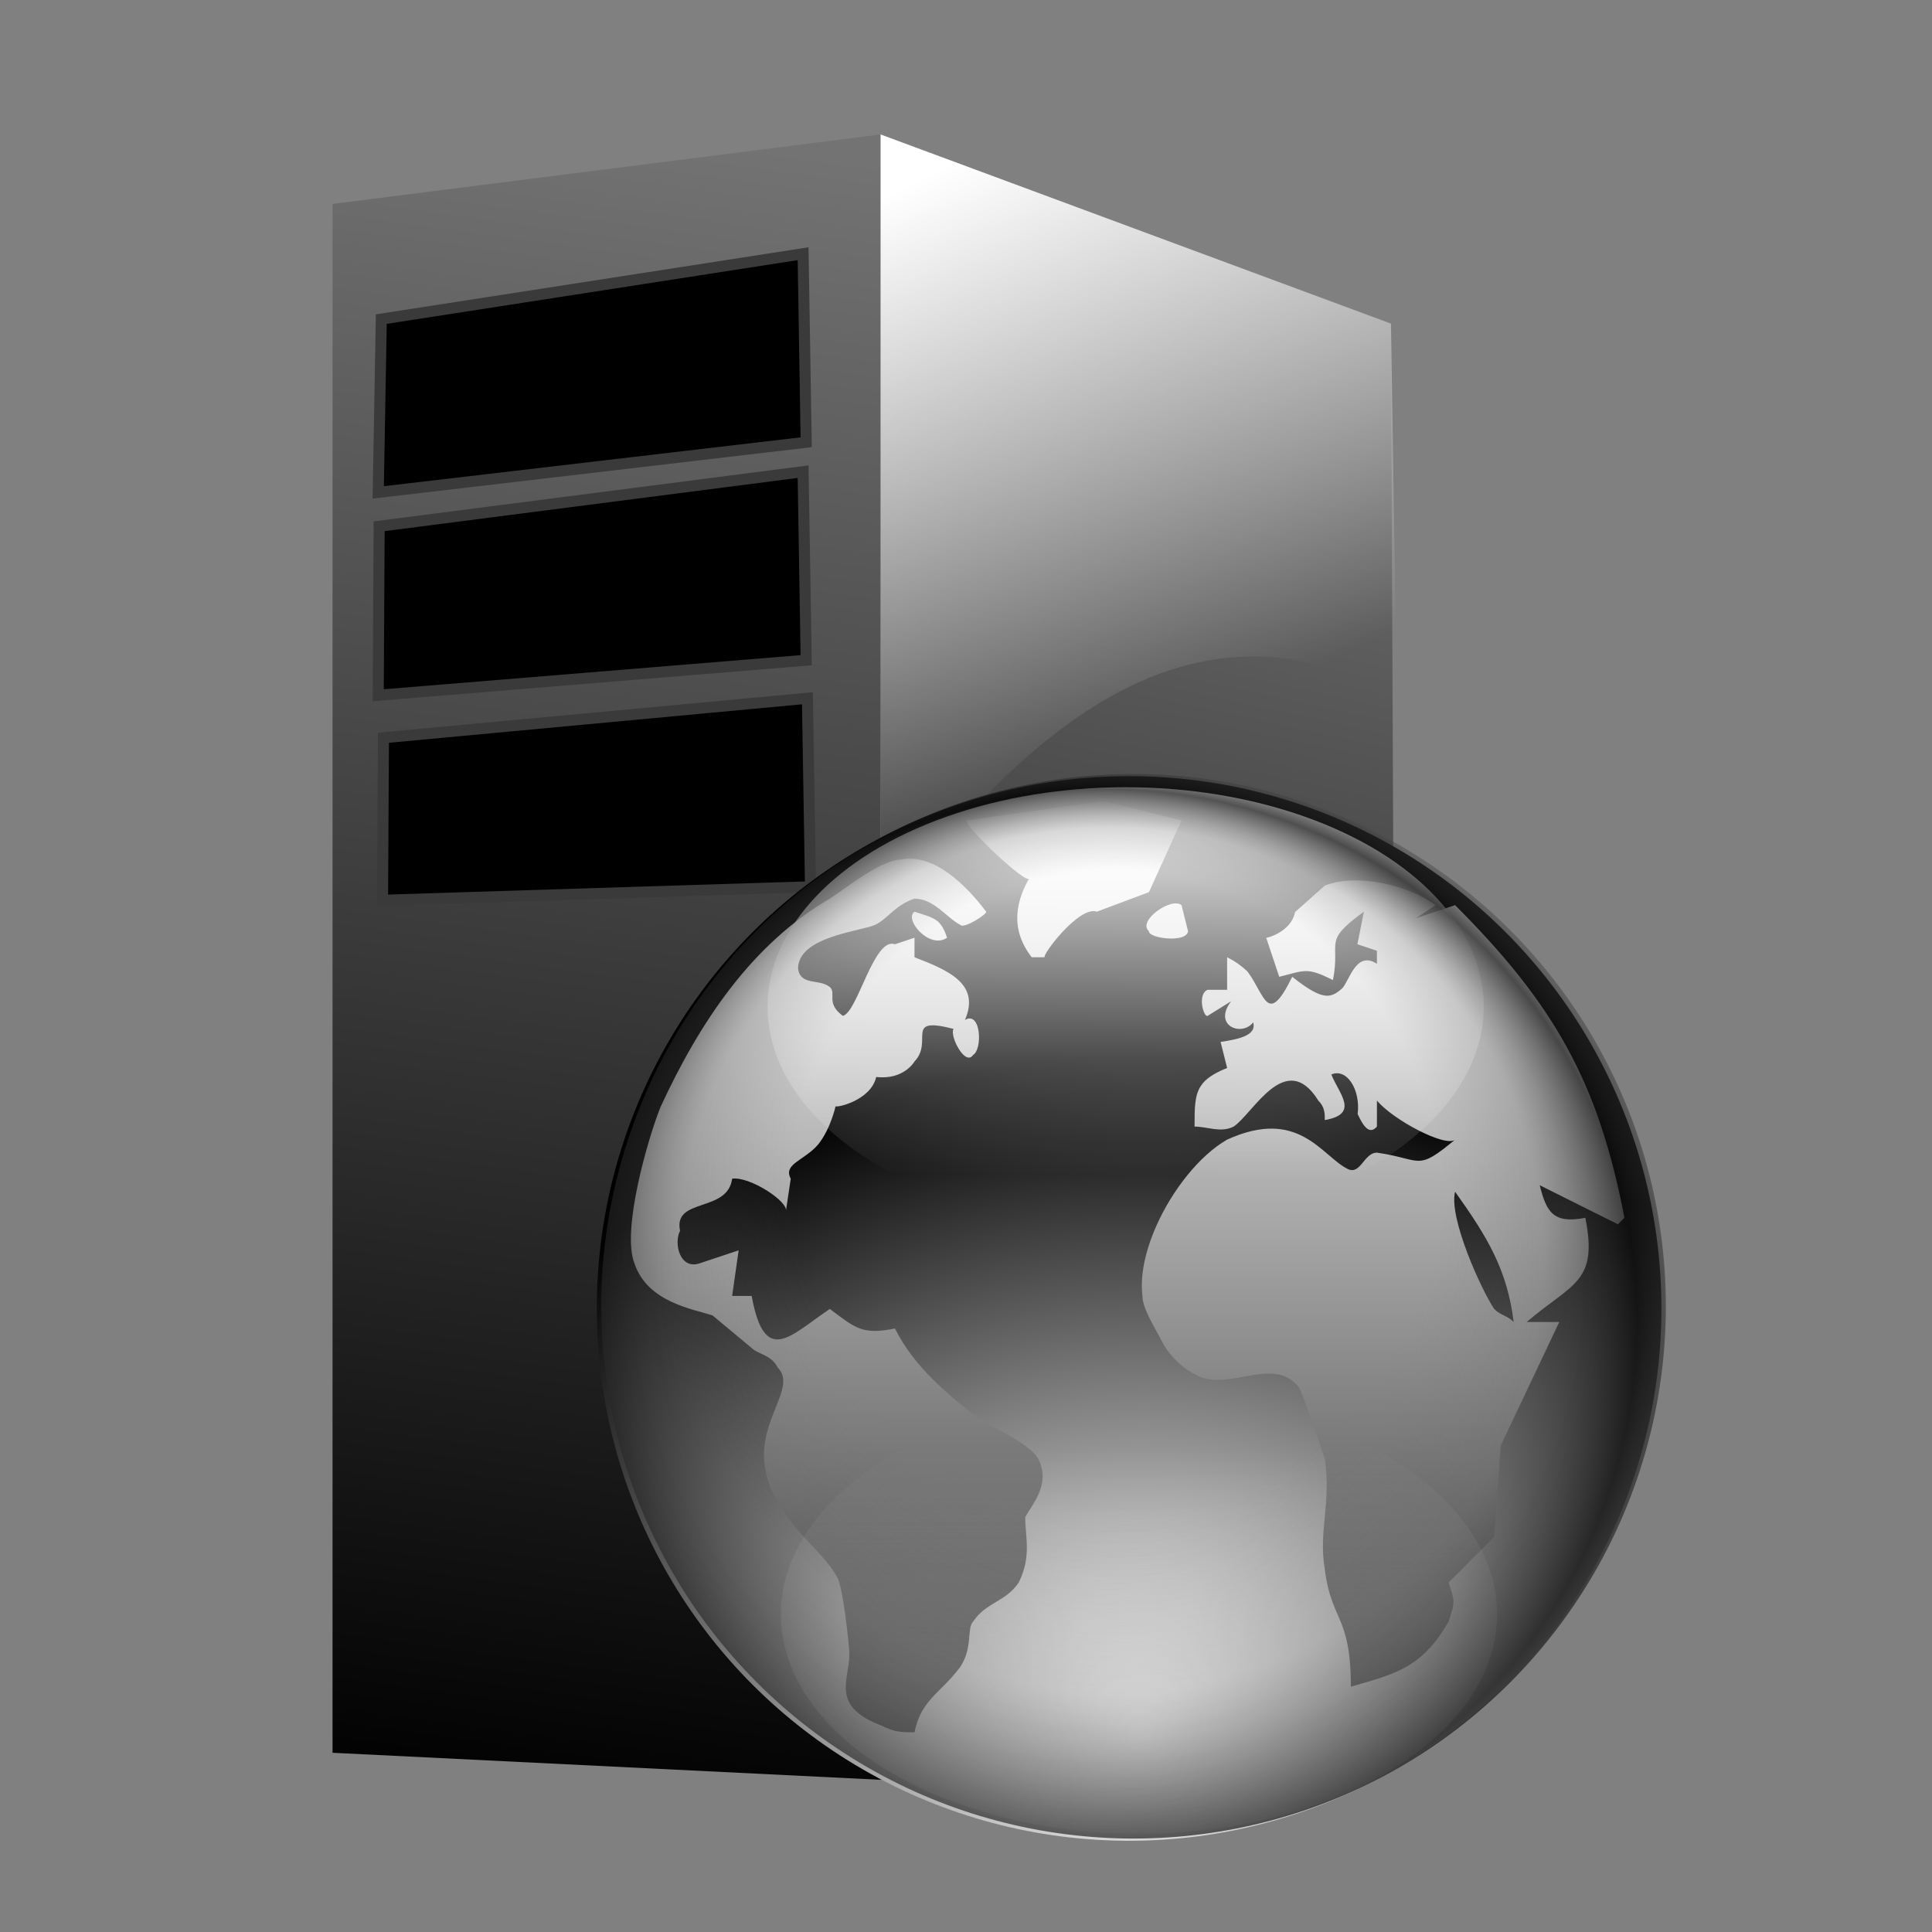 <?xml version="1.0" encoding="UTF-8" standalone="no"?>
<!-- Created with Inkscape (http://www.inkscape.org/) -->

<svg
   xmlns:dc="http://purl.org/dc/elements/1.1/"
   xmlns:cc="http://creativecommons.org/ns#"
   xmlns:rdf="http://www.w3.org/1999/02/22-rdf-syntax-ns#"
   xmlns:svg="http://www.w3.org/2000/svg"
   xmlns="http://www.w3.org/2000/svg"
   xmlns:xlink="http://www.w3.org/1999/xlink"
   xmlns:sodipodi="http://sodipodi.sourceforge.net/DTD/sodipodi-0.dtd"
   xmlns:inkscape="http://www.inkscape.org/namespaces/inkscape"
   id="svg2440"
   sodipodi:version="0.32"
   inkscape:version="0.91 r13725"
   width="256"
   height="256"
   sodipodi:docname="network_fs.svg"
   inkscape:output_extension="org.inkscape.output.svg.inkscape"
   version="1.1">
  <rect width="100%" height="100%" fill="#808080" stroke="none"/>
  <sodipodi:namedview
     inkscape:window-height="1056"
     inkscape:window-width="1920"
     inkscape:pageshadow="2"
     inkscape:pageopacity="0.0"
     guidetolerance="10.0"
     gridtolerance="10.0"
     objecttolerance="10.0"
     borderopacity="1.0"
     bordercolor="#666666"
     pagecolor="#ffffff"
     id="base"
     showgrid="false"
     inkscape:zoom="3.5429688"
     inkscape:cx="128"
     inkscape:cy="128"
     inkscape:window-x="0"
     inkscape:window-y="0"
     inkscape:current-layer="svg2440"
     inkscape:window-maximized="1" />
  <defs
     id="defs2443">
    <linearGradient
       id="linearGradient3344">
      <stop
         id="stop3346"
         stop-color="#000000"
         stop-opacity="1" />
      <stop
         id="stop3348"
         offset="1"
         stop-color="#737373"
         stop-opacity="1" />
    </linearGradient>
    <linearGradient
       id="linearGradient3327">
      <stop
         id="stop3329"
         stop-color="#000000"
         stop-opacity="1" />
      <stop
         offset="1"
         id="stop3331"
         stop-color="#7b7b7b"
         stop-opacity="1" />
    </linearGradient>
    <linearGradient
       y2="-7.475"
       x2="16.09"
       y1="-7.475"
       x1="13.515"
       spreadMethod="reflect"
       gradientUnits="userSpaceOnUse"
       id="linearGradient2595"
       xlink:href="#linearGradient3578"
       inkscape:collect="always" />
    <linearGradient
       y2="-7.475"
       x2="16.09"
       y1="-2.21"
       x1="15.65"
       spreadMethod="reflect"
       gradientUnits="userSpaceOnUse"
       id="linearGradient3610"
       xlink:href="#linearGradient3578"
       inkscape:collect="always" />
    <linearGradient
       y2="-7.475"
       x2="16.09"
       y1="-6.409"
       x1="10.621"
       spreadMethod="reflect"
       gradientUnits="userSpaceOnUse"
       id="linearGradient3608"
       xlink:href="#linearGradient3578"
       inkscape:collect="always" />
    <linearGradient
       y2="-1.513"
       x2="9.718"
       y1="-5.887"
       x1="11.187"
       spreadMethod="reflect"
       gradientUnits="userSpaceOnUse"
       id="linearGradient3606"
       xlink:href="#linearGradient3578"
       inkscape:collect="always" />
    <linearGradient
       y2="-4.516"
       x2="12.916"
       y1="-3.754"
       x1="7.771"
       spreadMethod="reflect"
       gradientUnits="userSpaceOnUse"
       id="linearGradient3604"
       xlink:href="#linearGradient3578"
       inkscape:collect="always" />
    <linearGradient
       y2="-3.733"
       x2="14.94"
       y1="-2.275"
       x1="17.08"
       spreadMethod="reflect"
       gradientUnits="userSpaceOnUse"
       id="linearGradient3602"
       xlink:href="#linearGradient3578"
       inkscape:collect="always" />
    <linearGradient
       y2="-1.992"
       x2="17.377"
       y1="-6.256"
       x1="15.582"
       spreadMethod="reflect"
       gradientUnits="userSpaceOnUse"
       id="linearGradient3600"
       xlink:href="#linearGradient3578"
       inkscape:collect="always" />
    <linearGradient
       y2="-7.475"
       x2="16.09"
       y1="-10.978"
       x1="16.691"
       spreadMethod="reflect"
       gradientUnits="userSpaceOnUse"
       id="linearGradient3598"
       xlink:href="#linearGradient3578"
       inkscape:collect="always" />
    <linearGradient
       y2="-11.199"
       x2="11.132"
       y1="-11.391"
       x1="16.387"
       spreadMethod="reflect"
       gradientUnits="userSpaceOnUse"
       id="linearGradient3596"
       xlink:href="#linearGradient3578"
       inkscape:collect="always" />
    <linearGradient
       y2="-2.688"
       x2="8.696"
       y1="-11.587"
       x1="12.04"
       spreadMethod="reflect"
       gradientUnits="userSpaceOnUse"
       id="linearGradient3594"
       xlink:href="#linearGradient3578"
       inkscape:collect="always" />
    <linearGradient
       y2="-5.778"
       x2="11.372"
       y1="-10.151"
       x1="12.906"
       spreadMethod="reflect"
       gradientUnits="userSpaceOnUse"
       id="linearGradient3592"
       xlink:href="#linearGradient3578"
       inkscape:collect="always" />
    <linearGradient
       y2="-6.953"
       x2="17.747"
       y1="-5.908"
       x1="16.387"
       spreadMethod="reflect"
       gradientUnits="userSpaceOnUse"
       id="linearGradient3590"
       xlink:href="#linearGradient3578"
       inkscape:collect="always" />
    <linearGradient
       y2="-8.02"
       x2="17.07"
       y1="-7.475"
       x1="13.515"
       spreadMethod="reflect"
       gradientUnits="userSpaceOnUse"
       id="linearGradient3588"
       xlink:href="#linearGradient3578"
       inkscape:collect="always" />
    <linearGradient
       y2="-6.583"
       x2="18.617"
       y1="-5.212"
       x1="16.909"
       spreadMethod="reflect"
       gradientUnits="userSpaceOnUse"
       id="linearGradient3586"
       xlink:href="#linearGradient3578"
       inkscape:collect="always" />
    <linearGradient
       id="linearGradient3578">
      <stop
         id="stop3580"
         stop-color="#000000"
         stop-opacity="1" />
      <stop
         id="stop3582"
         offset="1"
         stop-color="#fffcfc"
         stop-opacity="1" />
    </linearGradient>
    <linearGradient
       id="linearGradient3296">
      <stop
         id="stop3298"
         stop-color="#ffffff"
         stop-opacity="1" />
      <stop
         offset="1"
         id="stop3300"
         stop-color="#ffffff"
         stop-opacity="0" />
    </linearGradient>
    <linearGradient
       inkscape:collect="always"
       xlink:href="#linearGradient3344"
       id="linearGradient5274"
       gradientUnits="userSpaceOnUse"
       spreadMethod="pad"
       x1="28.426"
       y1="176.55"
       x2="43.571"
       y2="30.32" />
    <linearGradient
       inkscape:collect="always"
       xlink:href="#linearGradient3327"
       id="linearGradient5276"
       gradientUnits="userSpaceOnUse"
       spreadMethod="pad"
       x1="86.39"
       y1="175.13"
       x2="108.71"
       y2="36.856" />
    <linearGradient
       inkscape:collect="always"
       xlink:href="#linearGradient3296"
       id="linearGradient5278"
       gradientUnits="userSpaceOnUse"
       spreadMethod="pad"
       x1="96.23"
       y1="30.924"
       x2="114.76"
       y2="82.918" />
    <linearGradient
       id="linearGradient3315">
      <stop
         id="stop3317"
         stop-color="#6e6e6e"
         stop-opacity="0" />
      <stop
         offset="0.608"
         id="stop3319"
         stop-color="#787878"
         stop-opacity="0" />
      <stop
         id="stop3321"
         offset="0.813"
         stop-color="#626262"
         stop-opacity="0.247" />
      <stop
         id="stop3323"
         offset="1"
         stop-color="#121212"
         stop-opacity="0.714" />
    </linearGradient>
    <linearGradient
       id="linearGradient3307">
      <stop
         id="stop3309"
         stop-color="#ffffff"
         stop-opacity="1" />
      <stop
         offset="1"
         id="stop3311"
         stop-color="#000000"
         stop-opacity="1" />
    </linearGradient>
    <linearGradient
       id="linearGradient2837-5">
      <stop
         id="stop2839-1"
         stop-color="white"
         stop-opacity="1" />
      <stop
         offset="1"
         id="stop2841-7"
         stop-color="white"
         stop-opacity="0" />
    </linearGradient>
    <linearGradient
       id="linearGradient2811">
      <stop
         id="stop2813"
         stop-color="#404040"
         stop-opacity="1" />
      <stop
         offset="1"
         id="stop2815-3"
         stop-color="#ffffff"
         stop-opacity="1" />
    </linearGradient>
    <radialGradient
       inkscape:collect="always"
       xlink:href="#linearGradient3307"
       id="radialGradient5969"
       gradientUnits="userSpaceOnUse"
       gradientTransform="matrix(1.479,-0.016,0.013,1.267,-51.24,-41.883)"
       cx="102.44"
       cy="162.93"
       fx="102.44"
       fy="162.93"
       r="80.68" />
    <linearGradient
       inkscape:collect="always"
       xlink:href="#linearGradient2811"
       id="linearGradient5971"
       gradientUnits="userSpaceOnUse"
       gradientTransform="translate(-4.085,5.447)"
       x1="91.73"
       y1="156.08"
       x2="91.73"
       y2="10.968" />
    <linearGradient
       inkscape:collect="always"
       xlink:href="#linearGradient2837-5"
       id="linearGradient5973"
       gradientUnits="userSpaceOnUse"
       x1="99.45"
       y1="16.681"
       x2="99.08"
       y2="76.26" />
    <radialGradient
       inkscape:collect="always"
       xlink:href="#linearGradient3315"
       id="radialGradient5977"
       gradientUnits="userSpaceOnUse"
       spreadMethod="reflect"
       cx="96.06"
       cy="101.04"
       fx="100.43"
       fy="51.623"
       r="80.68" />
    <linearGradient
       inkscape:collect="always"
       xlink:href="#linearGradient2837-5"
       id="linearGradient4235"
       gradientUnits="userSpaceOnUse"
       x1="99.45"
       y1="16.681"
       x2="99.08"
       y2="76.26" />
  </defs>
  <g
     inkscape:label="1. réteg"
     id="layer1"
     transform="translate(2.76,1.528)">
    <g
       id="g2637">
      <g
         id="g3612"
         transform="translate(-2.572,0)">
        <g
           id="g2650"
           stroke-opacity="1"
           fill="url(#linearGradient2595)"
           font-family="Bitstream Vera Sans"
           stroke="none"
           font-style="normal"
           stroke-linejoin="miter"
           fill-opacity="1"
           font-weight="normal"
           stroke-linecap="butt"
           stroke-width="1"
           font-size="12">
          <path
             id="path2652"
             d="M 16.188,-12.219 L 12.094,-12.188 L 12.801,-11.48 L 16.895,-11.512 L 16.188,-12.219 z"
             fill="url(#linearGradient2595)"
             fill-opacity="1" />
          <path
             id="path2654"
             d="M 12.094,-12.188 L 8.75,-3.438 L 9.457,-2.73 L 12.801,-11.48 L 12.094,-12.188 z"
             fill="url(#linearGradient2595)"
             fill-opacity="1" />
          <path
             id="path2662"
             d="M 14.75,-5.688 L 15.531,-3.469 L 16.238,-2.762 L 15.457,-4.98 L 14.75,-5.688 z"
             fill="url(#linearGradient2595)"
             fill-opacity="1" />
          <path
             id="path2664"
             d="M 15.531,-3.469 L 15.531,-3.438 L 16.238,-2.73 L 16.238,-2.762 L 15.531,-3.469 z"
             fill="url(#linearGradient2595)"
             fill-opacity="1" />
          <path
             id="path2672"
             d="M 17.92,-11.52 C 17.479,-11.961 16.896,-12.234 16.188,-12.219 L 16.895,-11.512 C 17.604,-11.527 18.186,-11.254 18.627,-10.812 L 17.92,-11.52 z"
             fill="url(#linearGradient2595)"
             fill-opacity="1" />
          <path
             id="path2674"
             d="M 16.219,-11.969 C 16.818,-11.966 17.317,-11.726 17.7,-11.343 L 18.407,-10.636 C 18.024,-11.019 17.525,-11.259 16.926,-11.262 L 16.219,-11.969 z"
             fill="url(#linearGradient3598)"
             fill-opacity="1" />
          <path
             id="path2676"
             d="M 17.7,-11.343 C 19.262,-9.781 18.899,-5.843 15.594,-5.906 L 16.301,-5.199 C 19.606,-5.136 19.969,-9.074 18.407,-10.636 L 17.7,-11.343 z"
             fill="url(#linearGradient2595)"
             fill-opacity="1" />
          <path
             id="path2678"
             d="M 15.594,-5.906 L 16.375,-3.719 L 17.082,-3.012 L 16.301,-5.199 L 15.594,-5.906 z"
             fill="url(#linearGradient2595)"
             fill-opacity="1" />
          <path
             id="path2680"
             d="M 16.375,-3.719 L 15.719,-3.719 L 16.426,-3.012 L 17.082,-3.012 L 16.375,-3.719 z"
             fill="url(#linearGradient2595)"
             fill-opacity="1" />
          <path
             id="path2684"
             d="M 14.875,-5.969 L 10.562,-5.969 L 11.27,-5.262 L 15.582,-5.262 L 14.875,-5.969 z"
             fill="url(#linearGradient2595)"
             fill-opacity="1" />
          <path
             id="path2686"
             d="M 10.562,-5.969 L 9.75,-3.75 L 10.457,-3.043 L 11.27,-5.262 L 10.562,-5.969 z"
             fill="url(#linearGradient2595)"
             fill-opacity="1" />
          <path
             id="path2690"
             d="M 9.188,-3.75 L 12.281,-11.906 L 12.988,-11.199 L 9.895,-3.043 L 9.188,-3.75 z"
             fill="url(#linearGradient3594)"
             fill-opacity="1" />
          <path
             id="path2660"
             d="M 10.812,-5.688 L 14.75,-5.688 L 15.457,-4.98 L 11.52,-4.98 L 10.812,-5.688 z"
             fill="url(#linearGradient3608)"
             fill-opacity="1" />
          <path
             id="path2682"
             d="M 15.719,-3.719 L 14.875,-5.969 L 15.582,-5.262 L 16.426,-3.012 L 15.719,-3.719 z"
             fill="url(#linearGradient3610)"
             fill-opacity="1" />
          <path
             id="path2688"
             d="M 9.75,-3.75 L 9.188,-3.75 L 9.895,-3.043 L 10.457,-3.043 L 9.75,-3.75 z"
             fill="url(#linearGradient2595)"
             fill-opacity="1" />
          <path
             id="path2692"
             d="M 12.281,-11.906 L 16.219,-11.969 L 16.926,-11.262 L 12.988,-11.199 L 12.281,-11.906 z"
             fill="url(#linearGradient3596)"
             fill-opacity="1" />
          <path
             id="path2694"
             d="M 13.594,-11.375 L 15.438,-6.438 L 16.145,-5.73 L 14.301,-10.668 L 13.594,-11.375 z"
             fill="url(#linearGradient2595)"
             fill-opacity="1" />
          <path
             id="path2698"
             d="M 17.297,-10.695 C 16.872,-11.12 16.292,-11.392 15.594,-11.375 L 16.301,-10.668 C 17,-10.685 17.579,-10.413 18.004,-9.988 L 17.297,-10.695 z"
             fill="url(#linearGradient2595)"
             fill-opacity="1" />
          <path
             id="path2700"
             d="M 15.594,-11.375 L 13.594,-11.375 L 14.301,-10.668 L 16.301,-10.668 L 15.594,-11.375 z"
             fill="url(#linearGradient2595)"
             fill-opacity="1" />
          <path
             id="path2702"
             d="M 12.5,-11.25 L 10.719,-6.375 L 11.426,-5.668 L 13.207,-10.543 L 12.5,-11.25 z"
             fill="url(#linearGradient2595)"
             fill-opacity="1" />
          <path
             id="path2704"
             d="M 10.719,-6.375 L 14.719,-6.312 L 15.426,-5.605 L 11.426,-5.668 L 10.719,-6.375 z"
             fill="url(#linearGradient2595)"
             fill-opacity="1" />
          <path
             id="path2706"
             d="M 14.719,-6.312 L 12.969,-11.25 L 13.676,-10.543 L 15.426,-5.605 L 14.719,-6.312 z"
             fill="url(#linearGradient2595)"
             fill-opacity="1" />
          <path
             id="path2708"
             d="M 12.969,-11.25 L 12.5,-11.25 L 13.207,-10.543 L 13.676,-10.543 L 12.969,-11.25 z"
             fill="url(#linearGradient2595)"
             fill-opacity="1" />
          <path
             id="path2710"
             d="M 13.969,-11.125 L 15.562,-11.125 L 16.27,-10.418 L 14.676,-10.418 L 13.969,-11.125 z"
             fill="url(#linearGradient2595)"
             fill-opacity="1" />
          <path
             id="path2712"
             d="M 15.562,-11.125 C 16.263,-11.142 16.808,-10.898 17.189,-10.517 L 17.896,-9.809 C 17.515,-10.191 16.97,-10.435 16.27,-10.418 L 15.562,-11.125 z"
             fill="url(#linearGradient2595)"
             fill-opacity="1" />
          <path
             id="path2714"
             d="M 17.189,-10.517 C 18.416,-9.29 17.957,-6.644 15.594,-6.719 L 16.301,-6.012 C 18.665,-5.937 19.123,-8.583 17.896,-9.809 L 17.189,-10.517 z"
             fill="url(#linearGradient3588)"
             fill-opacity="1" />
          <path
             id="path2716"
             d="M 15.594,-6.719 L 13.969,-11.125 L 14.676,-10.418 L 16.301,-6.012 L 15.594,-6.719 z"
             fill="url(#linearGradient2595)"
             fill-opacity="1" />
          <path
             id="path2696"
             d="M 15.438,-6.438 C 18.435,-6.363 18.668,-9.323 17.297,-10.695 L 18.004,-9.988 C 19.375,-8.616 19.142,-5.656 16.145,-5.73 L 15.438,-6.438 z"
             fill="url(#linearGradient3590)"
             fill-opacity="1" />
          <path
             id="path2722"
             d="M 11.156,-6.656 L 12.75,-11.031 L 13.457,-10.324 L 11.863,-5.949 L 11.156,-6.656 z"
             fill="url(#linearGradient3592)"
             fill-opacity="1" />
          <path
             id="path2718"
             d="M 12.75,-11.031 L 14.375,-6.656 L 15.082,-5.949 L 13.457,-10.324 L 12.75,-11.031 z"
             fill="url(#linearGradient2595)"
             fill-opacity="1" />
          <path
             id="path2720"
             d="M 14.375,-6.656 L 11.156,-6.656 L 11.863,-5.949 L 15.082,-5.949 L 14.375,-6.656 z"
             fill="url(#linearGradient2595)"
             fill-opacity="1" />
          <path
             id="path2670"
             d="M 15.969,-5.688 C 19.235,-5.625 19.619,-9.821 17.92,-11.52 L 18.627,-10.812 C 20.326,-9.114 19.942,-4.918 16.676,-4.98 L 15.969,-5.688 z"
             fill="url(#linearGradient3586)"
             fill-opacity="1" />
          <path
             id="path2668"
             d="M 16.781,-3.438 L 15.969,-5.688 L 16.676,-4.98 L 17.488,-2.73 L 16.781,-3.438 z"
             fill="url(#linearGradient3600)"
             fill-opacity="1" />
          <path
             id="path2666"
             d="M 15.531,-3.438 L 16.781,-3.438 L 17.488,-2.73 L 16.238,-2.73 L 15.531,-3.438 z"
             fill="url(#linearGradient3602)"
             fill-opacity="1" />
          <path
             id="path2656"
             d="M 8.75,-3.438 L 10,-3.438 L 10.707,-2.73 L 9.457,-2.73 L 8.75,-3.438 z"
             fill="url(#linearGradient3604)"
             fill-opacity="1" />
          <path
             id="path2658"
             d="M 10,-3.438 L 10.812,-5.688 L 11.52,-4.98 L 10.707,-2.73 L 10,-3.438 z"
             fill="url(#linearGradient3606)"
             fill-opacity="1" />
        </g>
        <path
           id="path2505"
           d="M 16.188,-12.175 L 12.094,-12.144 L 8.75,-3.394 L 10,-3.394 L 10.812,-5.644 L 14.75,-5.644 L 15.531,-3.425 L 15.531,-3.394 L 16.781,-3.394 L 15.969,-5.644 C 20.084,-5.565 19.623,-12.248 16.188,-12.175 z M 16.219,-11.925 C 19.263,-11.911 19.709,-5.784 15.594,-5.863 L 16.375,-3.675 L 15.719,-3.675 L 14.875,-5.925 L 10.562,-5.925 L 9.75,-3.706 L 9.187,-3.706 L 12.281,-11.863 L 16.219,-11.925 z M 13.594,-11.331 L 15.438,-6.394 C 19.363,-6.296 18.548,-11.404 15.594,-11.331 L 13.594,-11.331 z M 12.5,-11.206 L 10.719,-6.331 L 14.719,-6.269 L 12.969,-11.206 L 12.5,-11.206 z M 13.969,-11.081 L 15.562,-11.081 C 18.517,-11.154 18.692,-6.578 15.594,-6.675 L 13.969,-11.081 z M 12.75,-10.988 L 14.375,-6.613 L 11.156,-6.613 L 12.75,-10.988 z"
           stroke-opacity="1"
           fill="#333333"
           font-family="Bitstream Vera Sans"
           stroke="none"
           font-style="normal"
           stroke-linejoin="miter"
           fill-opacity="1"
           font-weight="normal"
           stroke-linecap="butt"
           stroke-width="1"
           font-size="12" />
      </g>
      <path
         id="text2170"
         d="M 6.087,-4.024 C 6.077,-4.035 6.065,-4.043 6.053,-4.048 C 6.04,-4.054 6.027,-4.056 6.012,-4.056 C 5.959,-4.056 5.918,-4.025 5.89,-3.962 C 5.861,-3.899 5.847,-3.809 5.847,-3.691 L 5.847,-3.143 L 5.753,-3.143 L 5.753,-4.184 L 5.847,-4.184 L 5.847,-4.022 C 5.867,-4.085 5.893,-4.132 5.924,-4.162 C 5.956,-4.193 5.994,-4.209 6.039,-4.209 C 6.046,-4.209 6.053,-4.208 6.061,-4.206 C 6.068,-4.205 6.077,-4.203 6.087,-4.199 L 6.087,-4.024 M 6.385,-4.064 C 6.335,-4.064 6.295,-4.028 6.266,-3.956 C 6.237,-3.885 6.222,-3.787 6.222,-3.663 C 6.222,-3.538 6.236,-3.44 6.265,-3.368 C 6.295,-3.297 6.334,-3.261 6.385,-3.261 C 6.435,-3.261 6.474,-3.297 6.504,-3.369 C 6.533,-3.441 6.547,-3.539 6.547,-3.663 C 6.547,-3.786 6.533,-3.883 6.504,-3.955 C 6.474,-4.028 6.435,-4.064 6.385,-4.064 M 6.385,-4.209 C 6.466,-4.209 6.53,-4.16 6.577,-4.064 C 6.623,-3.967 6.647,-3.833 6.647,-3.663 C 6.647,-3.492 6.623,-3.358 6.577,-3.261 C 6.53,-3.165 6.466,-3.116 6.385,-3.116 C 6.303,-3.116 6.239,-3.165 6.193,-3.261 C 6.146,-3.358 6.123,-3.492 6.123,-3.663 C 6.123,-3.833 6.146,-3.967 6.193,-4.064 C 6.239,-4.16 6.303,-4.209 6.385,-4.209 M 7.022,-4.064 C 6.972,-4.064 6.932,-4.028 6.903,-3.956 C 6.874,-3.885 6.859,-3.787 6.859,-3.663 C 6.859,-3.538 6.874,-3.44 6.903,-3.368 C 6.932,-3.297 6.972,-3.261 7.022,-3.261 C 7.072,-3.261 7.112,-3.297 7.141,-3.369 C 7.17,-3.441 7.185,-3.539 7.185,-3.663 C 7.185,-3.786 7.17,-3.883 7.141,-3.955 C 7.112,-4.028 7.072,-4.064 7.022,-4.064 M 7.022,-4.209 C 7.104,-4.209 7.168,-4.16 7.214,-4.064 C 7.261,-3.967 7.284,-3.833 7.284,-3.663 C 7.284,-3.492 7.261,-3.358 7.214,-3.261 C 7.168,-3.165 7.104,-3.116 7.022,-3.116 C 6.941,-3.116 6.876,-3.165 6.83,-3.261 C 6.784,-3.358 6.761,-3.492 6.761,-3.663 C 6.761,-3.833 6.784,-3.967 6.83,-4.064 C 6.876,-4.16 6.941,-4.209 7.022,-4.209 M 7.532,-4.479 L 7.532,-4.184 L 7.724,-4.184 L 7.724,-4.051 L 7.532,-4.051 L 7.532,-3.486 C 7.532,-3.401 7.538,-3.347 7.55,-3.323 C 7.563,-3.298 7.589,-3.286 7.628,-3.286 L 7.724,-3.286 L 7.724,-3.143 L 7.628,-3.143 C 7.556,-3.143 7.506,-3.168 7.479,-3.217 C 7.451,-3.266 7.437,-3.356 7.437,-3.486 L 7.437,-4.051 L 7.369,-4.051 L 7.369,-4.184 L 7.437,-4.184 L 7.437,-4.479 L 7.532,-4.479 M 7.955,-4.376 L 7.955,-3.855 L 8.084,-3.855 C 8.132,-3.855 8.169,-3.877 8.195,-3.923 C 8.222,-3.968 8.235,-4.032 8.235,-4.116 C 8.235,-4.199 8.222,-4.263 8.195,-4.308 C 8.169,-4.353 8.132,-4.376 8.084,-4.376 L 7.955,-4.376 M 7.852,-4.53 L 8.084,-4.53 C 8.17,-4.53 8.234,-4.495 8.277,-4.424 C 8.321,-4.354 8.343,-4.251 8.343,-4.116 C 8.343,-3.979 8.321,-3.876 8.277,-3.806 C 8.234,-3.736 8.17,-3.701 8.084,-3.701 L 7.955,-3.701 L 7.955,-3.143 L 7.852,-3.143 L 7.852,-4.53 M 8.69,-3.666 C 8.614,-3.666 8.562,-3.65 8.532,-3.619 C 8.503,-3.587 8.489,-3.533 8.489,-3.457 C 8.489,-3.397 8.5,-3.348 8.521,-3.312 C 8.543,-3.277 8.573,-3.259 8.611,-3.259 C 8.663,-3.259 8.704,-3.293 8.736,-3.36 C 8.767,-3.427 8.783,-3.517 8.783,-3.628 L 8.783,-3.666 L 8.69,-3.666 M 8.877,-3.737 L 8.877,-3.143 L 8.783,-3.143 L 8.783,-3.301 C 8.762,-3.238 8.735,-3.191 8.703,-3.161 C 8.671,-3.131 8.632,-3.116 8.586,-3.116 C 8.528,-3.116 8.481,-3.146 8.446,-3.206 C 8.412,-3.266 8.395,-3.346 8.395,-3.446 C 8.395,-3.563 8.416,-3.651 8.459,-3.711 C 8.502,-3.77 8.566,-3.8 8.652,-3.8 L 8.783,-3.8 L 8.783,-3.817 C 8.783,-3.895 8.769,-3.956 8.74,-3.999 C 8.712,-4.042 8.672,-4.064 8.621,-4.064 C 8.588,-4.064 8.557,-4.057 8.526,-4.042 C 8.495,-4.028 8.465,-4.007 8.437,-3.978 L 8.437,-4.136 C 8.471,-4.16 8.504,-4.178 8.537,-4.19 C 8.569,-4.203 8.6,-4.209 8.631,-4.209 C 8.713,-4.209 8.775,-4.17 8.816,-4.092 C 8.856,-4.014 8.877,-3.895 8.877,-3.737 M 9.07,-4.589 L 9.164,-4.589 L 9.164,-3.143 L 9.07,-3.143 L 9.07,-4.589 M 9.717,-3.669 C 9.717,-3.58 9.729,-3.51 9.753,-3.46 C 9.778,-3.409 9.811,-3.384 9.853,-3.384 C 9.894,-3.384 9.927,-3.41 9.951,-3.461 C 9.975,-3.511 9.987,-3.581 9.987,-3.669 C 9.987,-3.755 9.975,-3.824 9.95,-3.875 C 9.926,-3.926 9.893,-3.952 9.852,-3.952 C 9.811,-3.952 9.778,-3.927 9.753,-3.876 C 9.729,-3.825 9.717,-3.756 9.717,-3.669 M 9.995,-3.391 C 9.974,-3.343 9.951,-3.308 9.925,-3.285 C 9.898,-3.263 9.868,-3.252 9.833,-3.252 C 9.775,-3.252 9.727,-3.29 9.69,-3.367 C 9.654,-3.444 9.636,-3.545 9.636,-3.669 C 9.636,-3.792 9.654,-3.893 9.691,-3.971 C 9.727,-4.048 9.775,-4.087 9.833,-4.087 C 9.868,-4.087 9.899,-4.075 9.925,-4.051 C 9.952,-4.028 9.975,-3.993 9.995,-3.946 L 9.995,-4.068 L 10.068,-4.068 L 10.068,-3.384 C 10.117,-3.398 10.156,-3.439 10.184,-3.508 C 10.212,-3.577 10.226,-3.667 10.226,-3.776 C 10.226,-3.843 10.22,-3.905 10.21,-3.963 C 10.199,-4.021 10.183,-4.075 10.161,-4.125 C 10.126,-4.206 10.083,-4.268 10.032,-4.31 C 9.981,-4.354 9.926,-4.376 9.866,-4.376 C 9.825,-4.376 9.785,-4.365 9.746,-4.345 C 9.708,-4.325 9.673,-4.295 9.64,-4.256 C 9.587,-4.193 9.545,-4.11 9.515,-4.007 C 9.485,-3.905 9.47,-3.794 9.47,-3.674 C 9.47,-3.576 9.48,-3.483 9.499,-3.397 C 9.519,-3.311 9.547,-3.235 9.584,-3.17 C 9.62,-3.105 9.661,-3.056 9.708,-3.023 C 9.754,-2.989 9.805,-2.972 9.858,-2.972 C 9.902,-2.972 9.945,-2.986 9.987,-3.013 C 10.029,-3.039 10.068,-3.078 10.103,-3.128 L 10.149,-3.025 C 10.107,-2.965 10.06,-2.919 10.01,-2.887 C 9.96,-2.855 9.909,-2.839 9.858,-2.839 C 9.795,-2.839 9.736,-2.86 9.68,-2.9 C 9.624,-2.941 9.575,-3 9.531,-3.077 C 9.488,-3.154 9.455,-3.244 9.432,-3.345 C 9.409,-3.448 9.398,-3.557 9.398,-3.674 C 9.398,-3.787 9.41,-3.894 9.433,-3.997 C 9.456,-4.099 9.489,-4.188 9.531,-4.266 C 9.575,-4.345 9.626,-4.405 9.683,-4.446 C 9.741,-4.488 9.801,-4.509 9.865,-4.509 C 9.937,-4.509 10.004,-4.482 10.066,-4.428 C 10.127,-4.375 10.179,-4.298 10.221,-4.199 C 10.246,-4.138 10.266,-4.072 10.279,-4.001 C 10.292,-3.93 10.299,-3.856 10.299,-3.78 C 10.299,-3.617 10.272,-3.489 10.218,-3.395 C 10.164,-3.3 10.09,-3.252 9.995,-3.248 L 9.995,-3.391 M 10.846,-3.702 C 10.846,-3.826 10.831,-3.922 10.803,-3.99 C 10.775,-4.058 10.736,-4.092 10.686,-4.092 C 10.635,-4.092 10.596,-4.058 10.568,-3.99 C 10.54,-3.922 10.526,-3.826 10.526,-3.702 C 10.526,-3.579 10.54,-3.483 10.568,-3.415 C 10.596,-3.347 10.635,-3.313 10.686,-3.313 C 10.736,-3.313 10.775,-3.347 10.803,-3.415 C 10.831,-3.483 10.846,-3.579 10.846,-3.702 M 10.939,-3.299 C 10.939,-3.122 10.918,-2.99 10.875,-2.904 C 10.831,-2.817 10.765,-2.774 10.676,-2.774 C 10.644,-2.774 10.613,-2.779 10.583,-2.788 C 10.554,-2.797 10.526,-2.81 10.498,-2.829 L 10.498,-2.995 C 10.526,-2.968 10.553,-2.948 10.58,-2.935 C 10.607,-2.922 10.634,-2.915 10.662,-2.915 C 10.723,-2.915 10.769,-2.945 10.8,-3.004 C 10.83,-3.062 10.846,-3.15 10.846,-3.268 L 10.846,-3.353 C 10.826,-3.291 10.801,-3.246 10.771,-3.215 C 10.741,-3.185 10.705,-3.17 10.663,-3.17 C 10.593,-3.17 10.536,-3.218 10.494,-3.316 C 10.451,-3.413 10.43,-3.542 10.43,-3.702 C 10.43,-3.863 10.451,-3.992 10.494,-4.089 C 10.536,-4.187 10.593,-4.235 10.663,-4.235 C 10.705,-4.235 10.741,-4.22 10.771,-4.19 C 10.801,-4.159 10.826,-4.114 10.846,-4.052 L 10.846,-4.21 L 10.939,-4.21 L 10.939,-3.299 M 11.576,-4.01 C 11.6,-4.087 11.628,-4.144 11.66,-4.18 C 11.693,-4.217 11.731,-4.235 11.775,-4.235 C 11.835,-4.235 11.88,-4.197 11.913,-4.121 C 11.945,-4.045 11.961,-3.938 11.961,-3.798 L 11.961,-3.17 L 11.867,-3.17 L 11.867,-3.792 C 11.867,-3.892 11.857,-3.966 11.838,-4.014 C 11.818,-4.062 11.789,-4.087 11.749,-4.087 C 11.701,-4.087 11.662,-4.057 11.634,-3.998 C 11.606,-3.94 11.592,-3.859 11.592,-3.758 L 11.592,-3.17 L 11.498,-3.17 L 11.498,-3.792 C 11.498,-3.892 11.488,-3.966 11.469,-4.014 C 11.449,-4.062 11.419,-4.087 11.379,-4.087 C 11.331,-4.087 11.293,-4.057 11.265,-3.997 C 11.237,-3.939 11.223,-3.859 11.223,-3.758 L 11.223,-3.17 L 11.129,-3.17 L 11.129,-4.21 L 11.223,-4.21 L 11.223,-4.049 C 11.244,-4.112 11.27,-4.159 11.3,-4.19 C 11.33,-4.22 11.365,-4.235 11.406,-4.235 C 11.447,-4.235 11.483,-4.216 11.511,-4.178 C 11.541,-4.139 11.562,-4.084 11.576,-4.01 M 12.407,-3.693 C 12.332,-3.693 12.279,-3.677 12.25,-3.645 C 12.221,-3.614 12.206,-3.56 12.206,-3.484 C 12.206,-3.423 12.217,-3.375 12.239,-3.339 C 12.261,-3.304 12.291,-3.286 12.329,-3.286 C 12.381,-3.286 12.422,-3.319 12.453,-3.386 C 12.485,-3.454 12.501,-3.543 12.501,-3.655 L 12.501,-3.693 L 12.407,-3.693 M 12.594,-3.763 L 12.594,-3.17 L 12.501,-3.17 L 12.501,-3.328 C 12.479,-3.265 12.453,-3.218 12.421,-3.187 C 12.389,-3.158 12.35,-3.143 12.304,-3.143 C 12.245,-3.143 12.199,-3.173 12.164,-3.232 C 12.13,-3.292 12.113,-3.372 12.113,-3.473 C 12.113,-3.59 12.134,-3.678 12.177,-3.737 C 12.22,-3.797 12.284,-3.827 12.369,-3.827 L 12.501,-3.827 L 12.501,-3.843 C 12.501,-3.922 12.486,-3.983 12.458,-4.025 C 12.43,-4.069 12.39,-4.09 12.339,-4.09 C 12.306,-4.09 12.274,-4.083 12.244,-4.069 C 12.213,-4.055 12.183,-4.033 12.154,-4.005 L 12.154,-4.163 C 12.189,-4.187 12.222,-4.205 12.254,-4.217 C 12.286,-4.229 12.318,-4.235 12.348,-4.235 C 12.431,-4.235 12.493,-4.196 12.533,-4.118 C 12.574,-4.04 12.594,-3.922 12.594,-3.763 M 12.788,-4.21 L 12.881,-4.21 L 12.881,-3.17 L 12.788,-3.17 L 12.788,-4.21 M 12.788,-4.615 L 12.881,-4.615 L 12.881,-4.399 L 12.788,-4.399 L 12.788,-4.615 M 13.077,-4.615 L 13.171,-4.615 L 13.171,-3.17 L 13.077,-3.17 L 13.077,-4.615 M 13.379,-3.406 L 13.487,-3.406 L 13.487,-3.17 L 13.379,-3.17 L 13.379,-3.406 M 14.108,-4.17 L 14.108,-4.01 C 14.082,-4.037 14.055,-4.057 14.029,-4.07 C 14.002,-4.084 13.975,-4.09 13.948,-4.09 C 13.887,-4.09 13.84,-4.055 13.807,-3.984 C 13.773,-3.914 13.756,-3.816 13.756,-3.689 C 13.756,-3.562 13.773,-3.463 13.807,-3.393 C 13.84,-3.323 13.887,-3.288 13.948,-3.288 C 13.975,-3.288 14.002,-3.294 14.029,-3.307 C 14.055,-3.321 14.082,-3.341 14.108,-3.368 L 14.108,-3.21 C 14.082,-3.187 14.055,-3.171 14.027,-3.16 C 13.999,-3.148 13.969,-3.143 13.938,-3.143 C 13.852,-3.143 13.784,-3.192 13.733,-3.291 C 13.683,-3.389 13.657,-3.522 13.657,-3.689 C 13.657,-3.859 13.683,-3.992 13.734,-4.089 C 13.785,-4.187 13.855,-4.235 13.944,-4.235 C 13.973,-4.235 14.001,-4.23 14.029,-4.219 C 14.056,-4.208 14.083,-4.192 14.108,-4.17 M 14.493,-4.09 C 14.443,-4.09 14.403,-4.054 14.374,-3.983 C 14.345,-3.911 14.33,-3.814 14.33,-3.689 C 14.33,-3.565 14.345,-3.466 14.374,-3.395 C 14.403,-3.323 14.443,-3.288 14.493,-3.288 C 14.543,-3.288 14.583,-3.324 14.612,-3.396 C 14.641,-3.467 14.656,-3.565 14.656,-3.689 C 14.656,-3.812 14.641,-3.91 14.612,-3.982 C 14.583,-4.054 14.543,-4.09 14.493,-4.09 M 14.493,-4.235 C 14.575,-4.235 14.639,-4.187 14.685,-4.09 C 14.732,-3.994 14.755,-3.86 14.755,-3.689 C 14.755,-3.519 14.732,-3.385 14.685,-3.288 C 14.639,-3.191 14.575,-3.143 14.493,-3.143 C 14.412,-3.143 14.347,-3.191 14.301,-3.288 C 14.255,-3.385 14.232,-3.519 14.232,-3.689 C 14.232,-3.86 14.255,-3.994 14.301,-4.09 C 14.347,-4.187 14.412,-4.235 14.493,-4.235 M 15.354,-4.01 C 15.377,-4.087 15.405,-4.144 15.438,-4.18 C 15.47,-4.217 15.509,-4.235 15.553,-4.235 C 15.612,-4.235 15.658,-4.197 15.69,-4.121 C 15.723,-4.045 15.739,-3.938 15.739,-3.798 L 15.739,-3.17 L 15.644,-3.17 L 15.644,-3.792 C 15.644,-3.892 15.635,-3.966 15.615,-4.014 C 15.596,-4.062 15.567,-4.087 15.527,-4.087 C 15.478,-4.087 15.44,-4.057 15.412,-3.998 C 15.384,-3.94 15.37,-3.859 15.37,-3.758 L 15.37,-3.17 L 15.275,-3.17 L 15.275,-3.792 C 15.275,-3.892 15.266,-3.966 15.246,-4.014 C 15.227,-4.062 15.197,-4.087 15.157,-4.087 C 15.109,-4.087 15.071,-4.057 15.043,-3.997 C 15.015,-3.939 15,-3.859 15,-3.758 L 15,-3.17 L 14.906,-3.17 L 14.906,-4.21 L 15,-4.21 L 15,-4.049 C 15.022,-4.112 15.047,-4.159 15.077,-4.19 C 15.107,-4.22 15.143,-4.235 15.184,-4.235 C 15.225,-4.235 15.26,-4.216 15.289,-4.178 C 15.318,-4.139 15.34,-4.084 15.354,-4.01"
         sodipodi:nodetypes="csssccccccssscccsssssssccsssssssccsssssssccssssssscccccccsccccsccccccccccsssccccsssccccccssssscccccccssssscccsssccssscccccccsssssssccsssssssccccsssssssssssssssccssssssssssssssscccsssssssccsssccsssccssssssscccccsssccccsssccccsssccccccsssccssssscccccccssssscccsssccssscccccccccccccccccccccccsssssssccsssssssccsssssssccsssssssccsssccccsssccccsssccccccsssc"
         stroke-opacity="1"
         fill="#d40000"
         font-family="Bitstream Vera Sans"
         stroke="none"
         font-style="normal"
         stroke-linejoin="miter"
         fill-opacity="1"
         font-weight="normal"
         stroke-linecap="butt"
         stroke-width="1"
         font-size="4" />
    </g>
  </g>
  <g
     id="g5265"
     transform="matrix(1.464,0,0,1.464,-75.992,-33.973)">
    <g
       transform="matrix(0.782,0,0,1.041,69.931,2.616)"
       id="g3350">
      <path
         d="m 15.439,37.509 63.433,-6.041 0,143.053 -63.433,-2.349 z"
         id="rect3322"
         sodipodi:nodetypes="ccccc"
         inkscape:connector-curvature="0"
         fill="url(#linearGradient5274)"
         stroke="none"
         fill-opacity="1" />
      <path
         sodipodi:nodetypes="ccccc"
         id="path3325"
         d="M 137.941,47.914 78.871,31.468 l 0,143.053 59.741,-10.404 z"
         inkscape:connector-curvature="0"
         fill="url(#linearGradient5276)"
         stroke="none"
         fill-opacity="1" />
      <path
         inkscape:connector-curvature="0"
         d="M 137.941,47.914 78.871,31.468 l 0,68.212 C 96.049,82.901 114.442,70.687 138.612,80.177 z"
         id="path3975"
         sodipodi:nodetypes="ccccc"
         fill="url(#linearGradient5278)"
         stroke="none"
         fill-opacity="1" />
    </g>
    <path
       sodipodi:nodetypes="ccccc"
       inkscape:connector-curvature="0"
       id="path3979"
       d="m 86.418,52.088 38.178,-5.919 0.278,17.065 -38.734,4.54 z"
       stroke-opacity="1"
       fill="#000000"
       stroke="#3a3a3a"
       stroke-linejoin="miter"
       fill-opacity="1"
       stroke-linecap="butt"
       stroke-width="1" />
    <path
       d="m 86.223,70.838 38.373,-4.943 0.278,17.065 -38.734,3.173 z"
       id="path3981"
       inkscape:connector-curvature="0"
       sodipodi:nodetypes="ccccc"
       stroke-opacity="1"
       fill="#000000"
       stroke="#3a3a3a"
       stroke-linejoin="miter"
       fill-opacity="1"
       stroke-linecap="butt"
       stroke-width="1" />
    <path
       sodipodi:nodetypes="ccccc"
       inkscape:connector-curvature="0"
       id="path3983"
       d="m 86.614,89.978 38.373,-3.575 0.278,17.065 -38.734,1.22 z"
       stroke-opacity="1"
       fill="#000000"
       stroke="#3a3a3a"
       stroke-linejoin="miter"
       fill-opacity="1"
       stroke-linecap="butt"
       stroke-width="1" />
  </g>
  <g
     id="g3325"
     transform="matrix(0.863,0,0,0.863,73.785,90.209)">
    <circle
       transform="matrix(1.013,0,0,1.013,-13.867,-3.633)"
       id="path2819"
       style="fill:url(#radialGradient5969);fill-opacity:1;stroke:none"
       cx="100.426"
       cy="98.723"
       r="80.681" />
    <path
       inkscape:connector-curvature="0"
       d="m 62.915,21.447 c -0.24,1.03 9.36,10.03 9.62,8.88 -1.74,3 -3.24,7.5 0.38,12.12 0,0 2,0 2,0 -0.55,-0.2 5.27,-7.98 8,-7 0,0 8,-3 8,-3 0,0 5,-11 5,-11 0,0 -12,-3 -12,-3 0,0 -21,3 -21,3 z m -8,140 c 1,-5 4,-6 7,-10 2,-3 1,-6 2,-7 2,-3 5,-3 7,-6 2,-4 1,-7 1,-10 1,-2 4,-5 2,-9 -1,-2 -7,-5 -9,-6 -5,-4 -10,-8 -13,-14 -5,1 -6,0 -10,-3 -6,4 -10,9 -12,-2 0,0 -3,0 -3,0 0,0 1,-7 1,-7 0,0 -6,2 -6,2 -3,1 -4,-3 -3,-5 -1.07,-5.15 7.31,-2.73 8,-8 2.75,-0.38 8.71,3.56 8.25,5 0,0 0.75,-5 0.75,-5 -1.23,-2.27 2.1,-2.77 4.22,-5.27 1.92,-2.41 2.66,-5.85 2.66,-5.85 0.35,0.23 5.44,-0.97 6.24,-4.5 4.26,0.5 5.88,-2.38 5.88,-2.38 3,-3.12 -1.75,-7 6,-5 -0.67,0.99 1.77,5.83 3,4 1.47,-0.86 1.22,-6.82 -1.25,-5.38 2.37,-5.5 -2.45,-7.58 -7.75,-9.62 0,0 0,-3 0,-3 0,0 -3,1 -3,1 -3.24,-1.18 -5.72,10.45 -8,11 -2.75,-2 -0.85,-3.56 -2.08,-4.49 -1.63,-1.22 -4.42,-0.13 -4.8,-2.76 0,-5 9.88,-5.75 11.88,-6.75 2,-1 3,-3 6,-4 3,0 5,3 7,4 0.49,0.76 4.22,-1.66 4,-2 -3,-4 -8,-9 -13,-8 -3,0 -8,4 -11,6 -12,7 -20,19 -26,32 -2,5 -6,19 -4,24 2,6 9,7 12,8 0,0 6,5 6,5 1,1 3,1 4,3 3,3 -3,8 -2,15 1,8 9,13 11,17 1,1 2,11 2,12 0,4 -3,8 5,11 2,1 3,1 5,1 z M 113.345,35.507 c -0.55,2.99 -4.3,4.02 -4.43,3.94 0,0 2,6 2,6 4,-1 4.25,-1.5 8.25,0.5 1.21,-6.1 -1.7,-5.8 4.75,-10.5 0,0 -1,5 -1,5 0,0 3,1 3,1 0,0 0,2 0,2 -3.19,-2.07 -4.18,2.53 -5.31,3.75 -1.76,1.58 -2.97,2 -7.69,-1.75 -3.83,7.76 -4.13,2.86 -6.88,-0.82 -0.78,-0.74 -1.78,-1.51 -3.12,-2.18 0,0 0,5 0,5 0,0 -3,0 -3,0 -1.63,0.7 -0.6,4.26 0,4 0,0 3.62,-2.25 3.62,-2.25 -2.87,3.75 1.62,5.51 3.38,3.25 0.62,2.12 -2.62,2.62 -5,3 0,0 1,4 1,4 -2.12,0.85 -3.34,1.69 -4.04,2.77 -0.96,1.46 -0.96,3.35 -0.96,6.23 2,0 4,1 6,0 3,-2 8,-12 13,-4 1,1 1,2 1,3 5.37,-0.95 2.21,-3.99 1,-7 2.39,-1.04 4.51,2.36 4.04,6.07 0.89,1.93 1.82,3.24 2.96,1.93 0,0 0,-4 0,-4 2.5,3 10.56,7.24 12,6 -6,5 -5,3 -12,2 -2,0 -2.5,3.5 -4.5,2.5 -4,-2 -7.5,-9.5 -18.5,-4.5 -4.21,2.41 -8.42,7.71 -10.89,13.29 -0.86,1.94 -1.5,3.91 -1.87,5.8 -0.33,1.73 -0.43,3.39 -0.24,4.91 0,2 2,5 3,7 1,2 3,4 5,5 5,3 12,-3 16,2 1,2 1,3 2,5 0,0 2,6 2,6 1,7 -1,11 0,17 1,8 4,7 4,18 3.76,-1.08 6.66,-1.86 9.16,-3.45 2.14,-1.36 3.99,-3.31 5.84,-6.55 1,-3 1,-3 0,-6 0,0 7,-7 7,-7 0,0 1,-14 1,-14 0,0 9,-19 9,-19 0,0 -5,0 -5,0 7,-6 11,-6 9,-16 -5,1 -6,-1 -7,-5 0,0 12,6 12,6 0,0 1,-1 1,-1 -4,-21 -11,-33 -26,-48 0,0 -6,2 -6,2 0,0 3,-2 3,-2 -4,-3 -12,-5 -17,-3 0,0 -2.3,2.04 -4.57,4.06 z m -22.43,2.94 c -0.12,1.1 5.79,1.86 6,0 0,0 -1,-4 -1,-4 -1.57,-1.31 -6.85,2.45 -5,4 z m -36,-3 c -1.68,1.18 2.33,5.87 5,4 -1,-3 -2,-3 -5,-4 z m 83,43 c 5,7 8,12 9,20 -1,-1 -2,-1 -3,-2 -2,-3 -7,-14 -6,-18 z"
       id="selection_to_path"
       style="fill:url(#linearGradient5971);fill-opacity:1;stroke:none" />
    <ellipse
       transform="matrix(0.923,0,0,1,-1.903,-0.34)"
       id="path2835"
       style="fill:url(#linearGradient4235);fill-opacity:1;stroke:none"
       cx="96.681"
       cy="50.383"
       rx="59.574"
       ry="33.702" />
    <ellipse
       id="path2845"
       transform="matrix(0.923,0,0,-1,0.139,193.702)"
       style="opacity:0.321;fill:url(#linearGradient5973);fill-opacity:1;stroke:none"
       cx="96.681"
       cy="50.383"
       rx="59.574"
       ry="33.702" />
    <circle
       id="path2821"
       transform="matrix(1.013,0,0,1.013,-13.186,-3.973)"
       style="fill:url(#radialGradient5977);fill-opacity:1;stroke:none"
       cx="100.426"
       cy="98.723"
       r="80.681" />
  </g>
</svg>

